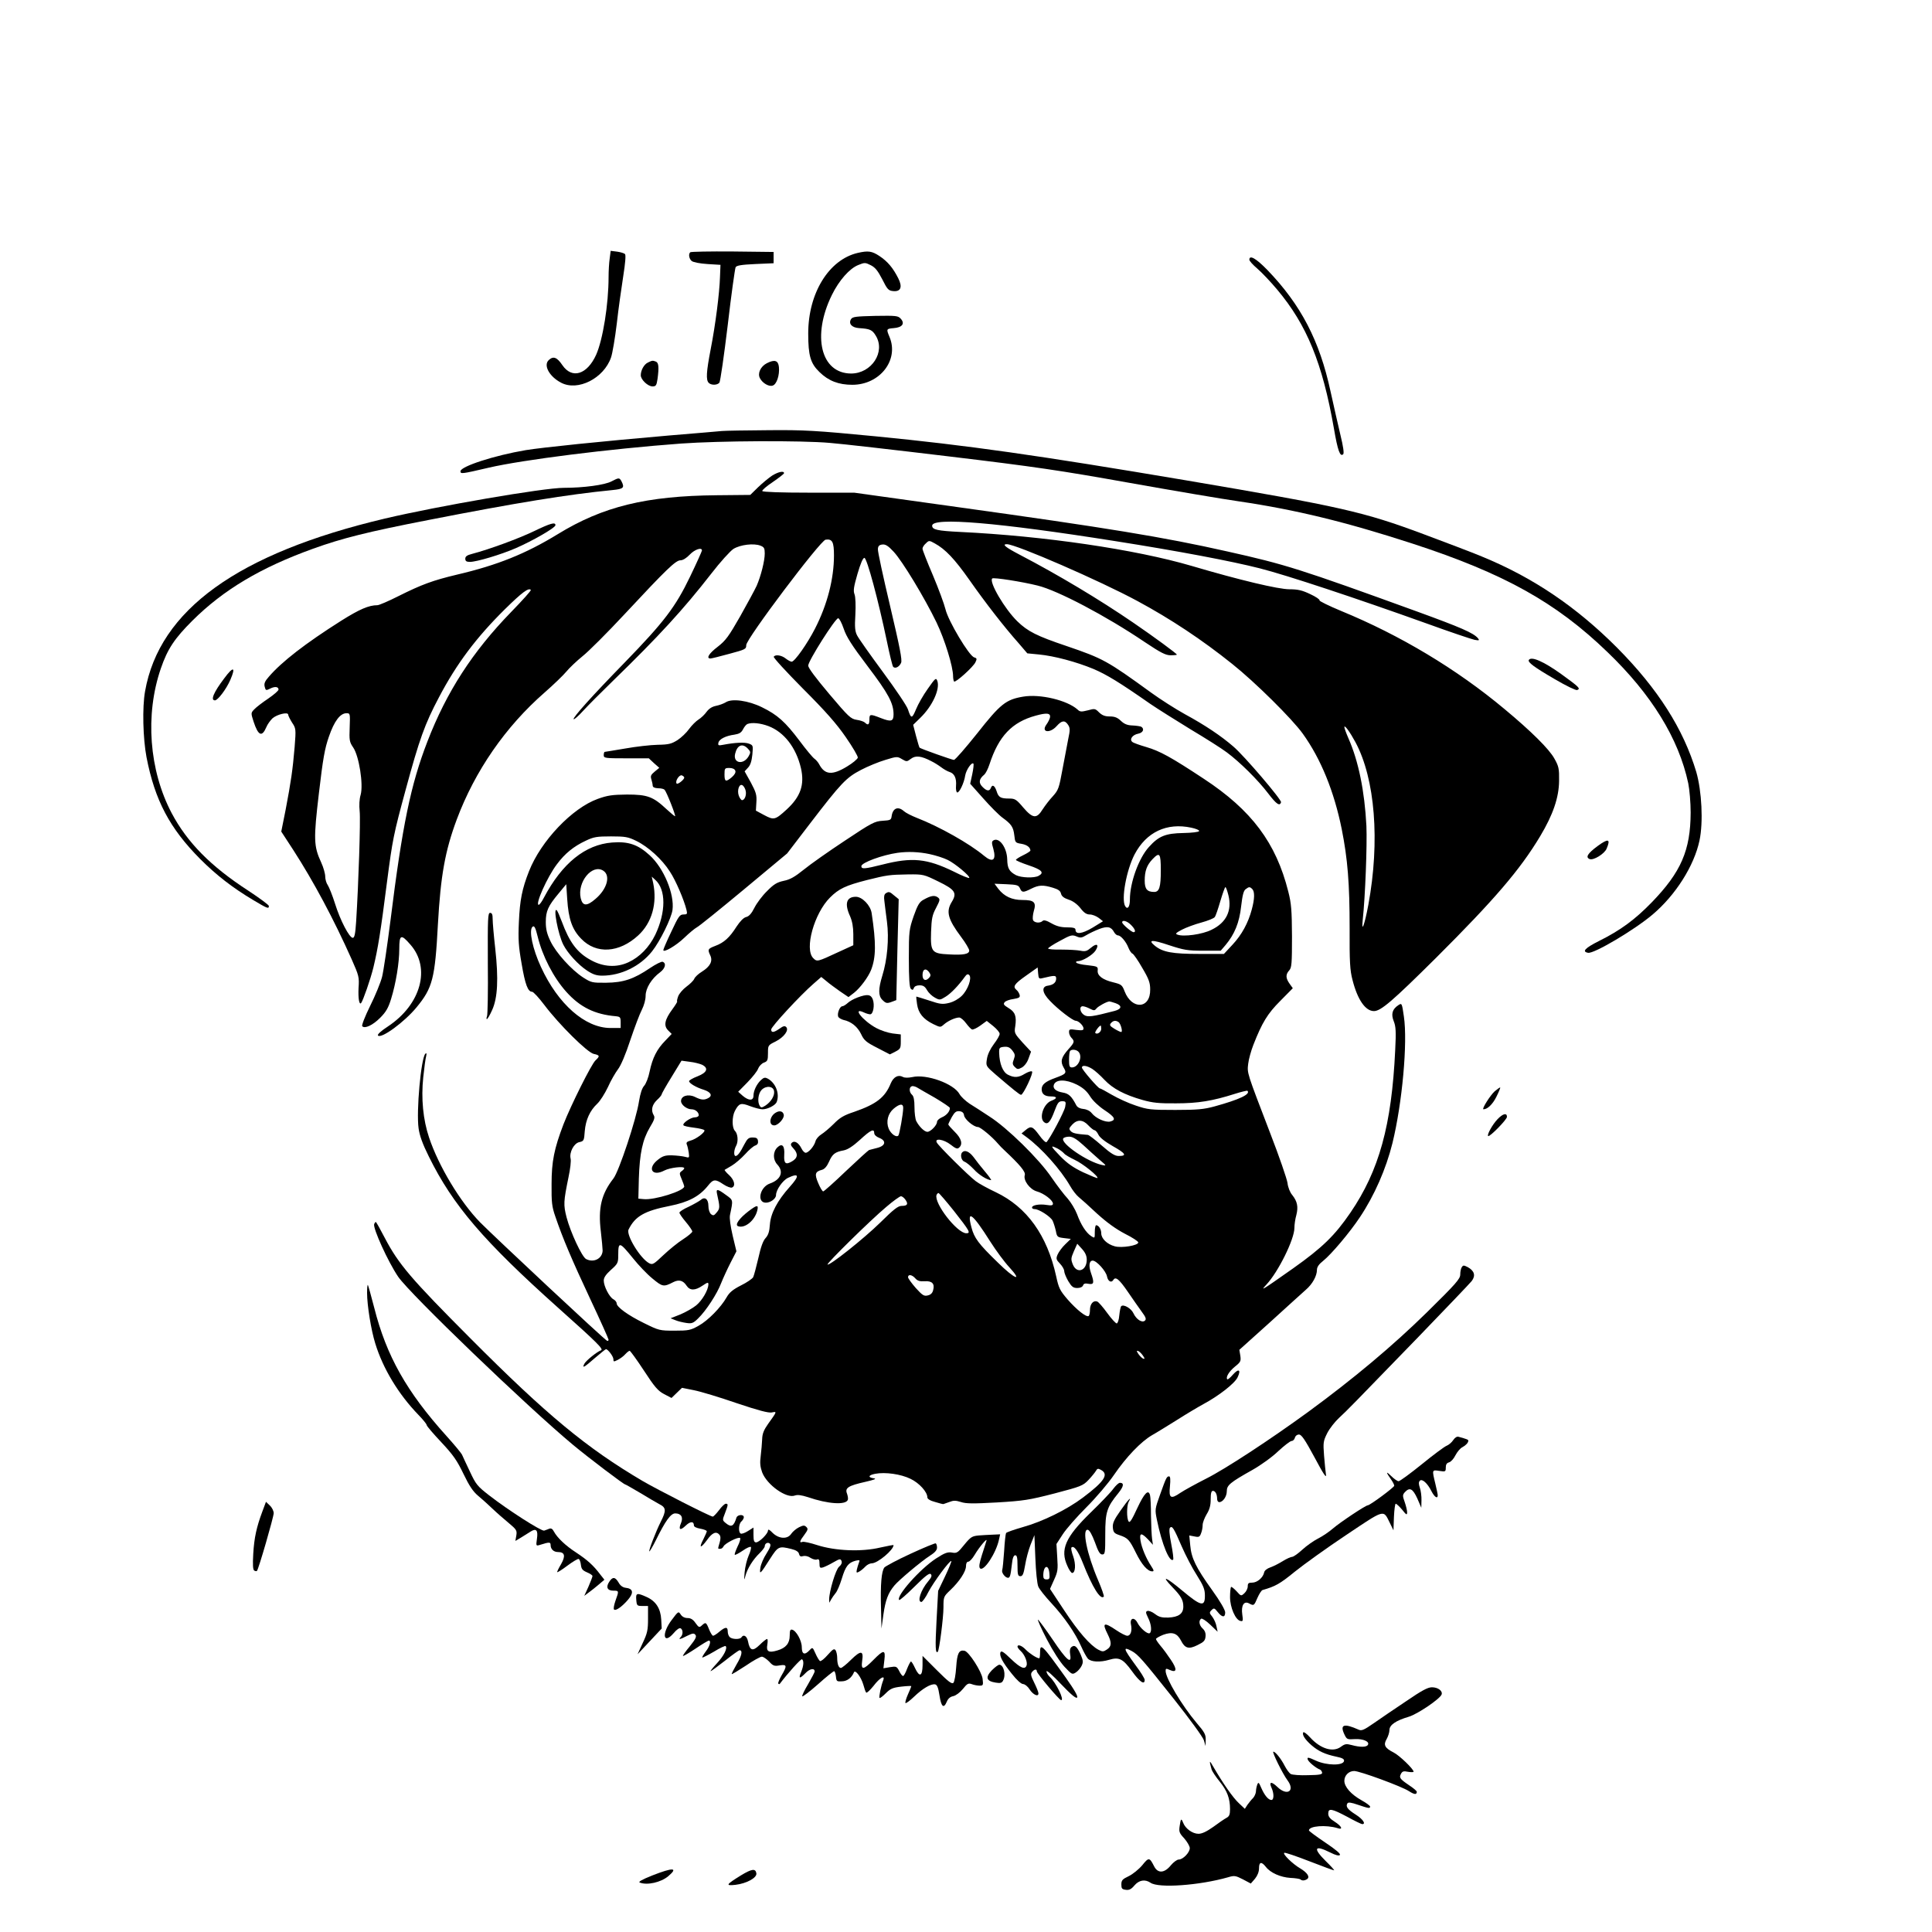 <?xml version="1.0" standalone="no"?>
<!DOCTYPE svg PUBLIC "-//W3C//DTD SVG 20010904//EN"
 "http://www.w3.org/TR/2001/REC-SVG-20010904/DTD/svg10.dtd">
<svg version="1.0" xmlns="http://www.w3.org/2000/svg"
 width="1200pt" height="1200pt" viewBox="0 0 1200 1200"
 preserveAspectRatio="xMidYMid meet">
<g transform="translate(0,1200) scale(0.1,-0.1)"
fill="#000000" stroke="none">
<path d="M3787 10395 c-4 -26 -7 -78 -7 -115 0 -169 -35 -388 -77 -483 -56
-124 -150 -153 -210 -65 -33 49 -56 58 -84 32 -36 -32 3 -103 76 -141 104 -55
265 27 310 156 9 25 25 120 36 211 10 91 29 223 40 294 13 82 17 132 11 138
-5 5 -27 12 -49 15 l-40 5 -6 -47z"/>
<path d="M4287 10433 c-12 -12 -7 -40 9 -54 10 -8 51 -16 98 -19 l81 -5 -3
-75 c-3 -100 -28 -297 -58 -450 -27 -140 -30 -190 -12 -208 16 -16 53 -15 66
1 6 6 29 167 52 357 22 190 45 352 49 360 6 11 35 16 122 20 l114 5 0 35 0 35
-256 3 c-140 1 -258 -1 -262 -5z"/>
<path d="M5327 10429 c-179 -42 -307 -250 -307 -500 0 -138 14 -186 70 -240
56 -55 119 -79 204 -79 171 0 291 154 231 297 -21 50 -20 51 26 55 53 4 71 28
44 58 -17 19 -28 20 -158 18 -120 -3 -141 -5 -151 -20 -17 -28 4 -53 50 -56
67 -4 82 -11 103 -46 63 -101 -25 -236 -153 -236 -188 1 -244 234 -119 488 44
90 110 165 164 186 39 16 43 16 77 -1 28 -14 44 -34 72 -88 31 -62 38 -70 67
-73 48 -5 60 25 32 80 -33 65 -66 104 -117 138 -47 31 -70 34 -135 19z"/>
<path d="M7760 10387 c0 -8 22 -32 49 -55 27 -23 83 -82 124 -131 184 -219
281 -456 352 -861 24 -141 39 -180 58 -161 6 6 0 49 -17 118 -14 59 -42 182
-62 273 -68 315 -184 537 -392 753 -70 72 -112 96 -112 64z"/>
<path d="M4024 9748 c-24 -11 -44 -48 -44 -79 0 -27 44 -69 73 -69 21 0 25 6
31 46 10 74 7 101 -10 108 -20 8 -24 7 -50 -6z"/>
<path d="M4763 9744 c-39 -20 -59 -63 -43 -93 16 -31 56 -54 79 -46 25 7 44
65 39 115 -4 41 -26 49 -75 24z"/>
<path d="M4485 9323 c-22 -2 -170 -15 -330 -28 -417 -36 -786 -74 -890 -91
-195 -33 -404 -101 -405 -131 0 -18 8 -17 175 22 211 49 749 117 1195 150 236
17 747 20 925 4 66 -5 399 -43 740 -84 534 -64 689 -87 1120 -164 275 -49 581
-101 680 -115 353 -52 665 -128 1080 -263 567 -185 890 -365 1209 -673 274
-263 443 -538 502 -815 8 -39 15 -120 15 -182 -1 -234 -59 -369 -242 -558
-103 -106 -193 -173 -328 -240 -87 -44 -107 -66 -67 -73 36 -7 288 142 401
238 143 121 258 303 291 460 24 113 14 307 -20 425 -80 267 -238 516 -491 771
-254 255 -523 437 -840 567 -60 25 -225 88 -365 140 -370 138 -509 170 -1470
333 -930 157 -1360 218 -1932 274 -373 36 -443 40 -665 38 -136 -1 -266 -3
-288 -5z"/>
<path d="M4796 9046 c-21 -14 -60 -46 -87 -72 l-49 -48 -207 -2 c-439 -4 -709
-70 -989 -242 -198 -121 -373 -192 -625 -251 -151 -36 -219 -61 -365 -134 -61
-31 -120 -56 -130 -56 -53 0 -111 -25 -224 -96 -223 -141 -370 -255 -450 -348
-25 -28 -31 -43 -26 -62 6 -24 8 -25 34 -12 29 15 52 12 52 -6 0 -7 -29 -32
-64 -56 -36 -24 -75 -54 -87 -67 -21 -22 -21 -23 -4 -76 29 -88 52 -98 79 -35
7 18 25 42 38 55 28 25 98 42 98 23 0 -6 11 -28 24 -49 24 -36 25 -39 16 -152
-12 -142 -23 -217 -56 -390 l-27 -135 75 -115 c127 -197 250 -427 363 -680 44
-100 47 -109 42 -177 -3 -63 4 -107 16 -93 12 15 58 147 76 220 29 121 45 220
85 534 34 260 40 293 116 572 85 313 118 406 207 574 110 209 231 370 410 547
106 104 146 134 160 119 4 -3 -52 -65 -123 -138 -239 -246 -400 -495 -519
-803 -104 -269 -156 -520 -230 -1115 -20 -156 -43 -313 -52 -348 -9 -35 -42
-116 -74 -180 -32 -65 -54 -121 -49 -126 16 -17 65 6 111 52 37 37 51 62 68
117 30 97 51 225 51 311 0 90 11 94 69 27 128 -145 66 -372 -139 -508 -46 -30
-68 -51 -62 -57 21 -21 165 85 239 175 100 121 115 179 133 517 17 301 44 454
117 650 113 302 303 577 546 789 56 49 117 108 135 130 18 22 63 65 100 95 37
29 155 147 262 262 260 279 317 334 347 334 15 0 37 14 57 35 30 32 76 48 76
26 0 -4 -33 -78 -74 -163 -90 -187 -160 -280 -406 -533 -203 -208 -325 -344
-317 -352 4 -3 30 20 59 52 29 32 114 117 188 189 278 270 436 442 607 662 57
74 119 142 139 155 43 26 125 36 167 20 23 -9 27 -16 27 -49 0 -46 -24 -140
-50 -200 -11 -24 -57 -109 -102 -189 -72 -126 -90 -151 -140 -190 -54 -41 -74
-73 -45 -73 6 0 59 13 117 29 100 27 105 29 105 54 -1 38 461 651 493 655 42
6 52 -14 52 -98 0 -144 -41 -305 -118 -455 -47 -92 -126 -205 -145 -205 -6 0
-23 9 -37 20 -26 21 -65 26 -74 11 -4 -5 78 -94 181 -198 140 -140 208 -217
266 -301 43 -62 77 -120 75 -128 -2 -9 -32 -34 -67 -55 -92 -56 -138 -52 -173
14 -6 12 -20 28 -30 35 -10 7 -52 57 -92 111 -89 118 -137 161 -233 208 -85
42 -187 56 -225 31 -13 -8 -40 -18 -60 -22 -25 -5 -44 -17 -59 -37 -12 -17
-35 -39 -50 -48 -16 -10 -42 -36 -59 -59 -16 -23 -49 -54 -72 -69 -37 -23 -54
-28 -123 -29 -44 -1 -134 -11 -201 -23 -67 -11 -124 -21 -128 -21 -3 0 -6 -9
-6 -20 0 -19 7 -20 140 -20 l140 0 32 -30 33 -29 -29 -24 c-23 -19 -27 -27
-20 -48 4 -13 8 -31 8 -39 1 -10 12 -15 34 -16 18 0 36 -4 40 -10 13 -13 72
-164 65 -164 -3 0 -27 20 -53 44 -83 78 -119 91 -245 91 -92 -1 -121 -5 -182
-27 -159 -57 -353 -261 -427 -449 -43 -109 -57 -179 -63 -315 -5 -109 -2 -153
17 -260 22 -130 39 -174 65 -174 8 0 42 -37 76 -82 92 -122 268 -296 307 -304
38 -8 39 -14 11 -40 -25 -22 -154 -281 -199 -397 -58 -152 -74 -231 -74 -372
-1 -112 2 -140 23 -200 46 -136 104 -272 217 -513 63 -134 114 -248 114 -253
0 -6 -4 -9 -9 -7 -14 4 -702 648 -789 736 -124 127 -258 350 -317 527 -37 110
-50 242 -36 374 6 58 14 117 18 131 4 17 2 22 -5 15 -27 -27 -57 -358 -42
-463 6 -45 25 -98 64 -176 149 -302 339 -524 804 -940 242 -216 283 -257 265
-263 -25 -9 -92 -63 -103 -83 -17 -32 -2 -24 65 35 35 30 66 55 69 55 12 0 46
-45 46 -62 0 -17 2 -17 28 -4 15 8 36 23 46 35 11 12 23 21 27 21 4 0 44 -55
88 -122 67 -103 88 -127 126 -147 l46 -24 33 32 32 31 75 -15 c41 -8 160 -44
264 -80 137 -46 198 -62 219 -58 33 7 33 7 -23 -71 -26 -37 -36 -60 -37 -95
-1 -25 -5 -72 -9 -104 -6 -44 -3 -68 9 -102 30 -78 151 -164 203 -144 17 6 40
3 81 -10 125 -43 235 -50 248 -17 3 7 0 25 -5 39 -14 35 7 49 114 73 56 13 72
19 53 22 -39 5 -35 20 8 28 63 12 160 -2 219 -31 55 -26 105 -82 105 -115 0
-10 17 -21 48 -29 26 -8 49 -14 52 -13 3 1 19 7 37 13 25 10 39 10 71 0 32
-11 76 -11 223 -3 167 10 200 15 359 56 164 43 177 48 211 84 19 20 40 46 46
56 8 15 14 16 30 7 52 -27 25 -71 -111 -173 -100 -75 -250 -149 -376 -184 -52
-15 -98 -31 -101 -36 -3 -5 -9 -56 -12 -112 -4 -57 -9 -110 -12 -118 -6 -16
19 -48 36 -48 12 0 16 13 24 83 4 40 11 57 21 57 11 0 14 -15 14 -65 0 -56 3
-65 18 -65 14 0 20 14 29 67 6 38 21 95 34 128 l24 60 6 -145 c3 -80 11 -158
18 -174 6 -16 43 -62 81 -103 80 -86 149 -186 186 -270 14 -32 33 -66 41 -75
19 -21 77 -24 133 -7 61 18 85 6 141 -71 48 -67 79 -88 79 -54 0 8 -25 49 -56
90 -76 104 -81 119 -26 90 41 -22 67 -52 261 -296 104 -131 183 -240 189 -260
l10 -35 1 38 c1 33 -7 48 -56 105 -92 109 -193 278 -193 324 0 15 3 16 25 6
45 -20 48 3 8 62 -20 30 -49 70 -65 88 -15 18 -28 37 -28 42 0 4 20 16 45 26
55 20 86 11 110 -35 25 -50 49 -56 103 -29 39 19 48 28 50 54 2 20 -4 36 -18
49 -22 20 -26 50 -9 61 6 3 31 -13 56 -37 l46 -44 -7 33 c-3 19 -15 45 -26 60
-19 23 -19 27 -5 41 15 15 18 14 39 -12 27 -34 46 -35 46 -2 0 15 -31 69 -80
137 -102 142 -130 200 -137 279 l-6 62 32 -6 c28 -6 33 -3 41 19 6 14 10 37
10 52 0 15 12 45 25 67 18 29 25 54 25 93 0 38 4 52 14 52 15 0 26 -21 26 -51
0 -10 6 -19 13 -19 23 0 47 35 47 68 0 37 20 54 159 132 53 30 124 81 161 117
37 34 74 63 83 63 8 0 17 9 20 20 3 12 14 20 25 20 16 0 37 -31 97 -142 54
-102 75 -133 71 -108 -3 19 -8 73 -12 120 -6 80 -5 89 20 139 15 29 48 71 73
94 53 49 80 77 490 500 171 177 322 335 334 350 26 34 17 64 -25 87 -24 12
-28 12 -36 0 -6 -8 -10 -29 -10 -46 0 -27 -26 -57 -207 -235 -212 -208 -454
-411 -738 -619 -236 -172 -515 -355 -635 -415 -63 -32 -134 -71 -158 -87 -61
-42 -73 -34 -65 42 4 40 2 60 -5 60 -15 0 -18 -6 -56 -112 -33 -92 -33 -94
-20 -158 31 -152 79 -268 101 -247 3 4 -2 47 -12 97 -12 60 -14 95 -8 101 14
14 24 -2 73 -116 24 -55 66 -136 94 -179 41 -65 50 -88 50 -125 1 -74 -24 -68
-140 29 -104 87 -136 99 -62 22 54 -56 68 -80 68 -121 0 -44 -29 -65 -93 -68
-41 -1 -58 3 -84 23 -17 13 -38 21 -46 18 -12 -4 -11 -11 4 -42 20 -38 25 -87
10 -96 -13 -8 -59 31 -76 65 -20 38 -49 29 -40 -12 8 -38 -2 -69 -23 -69 -10
0 -41 16 -69 35 -77 52 -89 46 -53 -25 26 -52 25 -76 -4 -95 -22 -15 -28 -15
-53 -2 -51 27 -124 110 -213 245 l-88 133 25 56 c23 50 25 64 20 139 l-5 84
39 60 c21 33 87 108 147 168 61 61 135 148 172 202 76 111 167 206 236 246 27
15 96 58 154 94 58 37 132 81 165 99 95 51 194 128 212 166 23 48 7 57 -29 17
-16 -19 -32 -32 -35 -29 -11 12 11 49 48 79 35 28 38 34 33 68 l-6 36 189 170
c103 94 204 185 224 203 41 35 69 86 69 124 0 17 12 35 39 56 50 40 165 176
228 271 90 135 162 299 202 460 61 249 95 625 71 786 -12 84 -13 85 -34 71
-38 -25 -47 -55 -29 -100 13 -32 15 -64 9 -180 -22 -467 -100 -748 -278 -1009
-97 -142 -174 -217 -356 -346 -196 -138 -207 -145 -166 -101 74 79 174 282
174 352 0 20 5 56 12 80 13 51 6 85 -25 124 -14 16 -27 48 -30 76 -4 26 -51
163 -106 305 -148 386 -145 375 -138 435 3 28 18 81 32 117 54 138 88 194 167
273 l78 79 -20 28 c-25 35 -25 58 -2 83 15 17 17 42 17 211 -1 162 -4 204 -23
278 -76 303 -228 506 -525 701 -203 134 -272 172 -357 197 -41 12 -81 26 -87
32 -19 16 1 44 37 51 30 6 40 29 19 43 -6 3 -31 7 -55 8 -32 1 -51 9 -72 29
-21 20 -38 27 -69 27 -30 0 -47 7 -66 25 -24 24 -27 25 -70 13 -40 -10 -49
-10 -64 5 -65 58 -233 98 -338 80 -107 -18 -141 -45 -286 -229 -72 -90 -136
-164 -144 -164 -10 0 -203 68 -213 76 -2 1 -12 34 -22 72 l-18 70 45 44 c75
73 123 178 105 229 -8 21 -12 18 -59 -49 -28 -39 -61 -97 -73 -127 -25 -60
-31 -61 -50 -2 -6 21 -77 126 -156 233 -79 107 -151 209 -160 227 -13 25 -16
50 -11 129 3 58 1 110 -5 126 -9 23 -5 47 18 127 19 65 34 100 43 100 16 0 87
-265 140 -519 17 -82 34 -153 39 -158 13 -13 38 0 49 25 8 17 -8 97 -68 352
-43 182 -78 341 -76 355 1 19 9 26 28 28 19 2 36 -8 70 -45 54 -58 191 -284
266 -439 51 -106 103 -274 103 -334 0 -14 3 -29 6 -33 9 -9 120 91 133 120 10
21 9 25 -8 30 -31 8 -161 226 -178 298 -8 33 -43 128 -78 211 -36 84 -65 158
-65 166 0 8 9 23 21 33 19 19 21 19 55 0 66 -36 123 -96 216 -228 98 -140 216
-292 306 -393 l53 -62 72 -7 c95 -9 233 -46 339 -90 82 -35 161 -83 353 -217
44 -30 157 -101 250 -158 94 -56 195 -120 225 -143 81 -60 194 -172 257 -255
52 -68 72 -81 80 -55 5 15 -229 289 -296 346 -76 66 -176 133 -301 201 -58 32
-152 92 -210 134 -274 199 -299 212 -524 289 -187 63 -242 91 -307 154 -78 76
-177 244 -156 266 8 8 186 -20 282 -44 124 -30 426 -189 664 -350 102 -68 131
-83 163 -83 21 0 38 2 38 4 0 6 -140 109 -270 198 -212 145 -464 296 -707 423
-88 46 -111 65 -79 65 56 0 580 -228 811 -353 206 -111 402 -241 589 -391 142
-113 372 -341 438 -433 113 -157 195 -360 242 -593 37 -186 49 -337 49 -615
-1 -210 2 -262 18 -322 31 -122 80 -193 133 -193 43 0 115 62 386 331 361 360
522 547 647 756 79 132 116 239 117 343 1 76 -2 90 -29 138 -32 59 -144 170
-310 308 -298 249 -649 459 -1014 609 -77 32 -138 62 -135 66 3 5 -23 23 -58
39 -50 24 -77 30 -129 30 -69 0 -309 57 -607 145 -351 103 -918 186 -1437 211
-143 7 -175 14 -175 39 0 54 406 20 1138 -96 393 -62 720 -124 897 -169 169
-43 594 -184 1035 -342 146 -53 280 -98 299 -102 29 -5 32 -4 21 10 -28 33
-107 67 -376 165 -733 266 -818 293 -1181 374 -394 89 -751 147 -1672 275
l-645 90 -282 0 c-171 0 -285 4 -289 10 -3 5 26 30 65 56 38 26 70 51 70 55 0
16 -35 9 -74 -15z m444 -950 c17 -51 49 -102 149 -234 129 -170 161 -230 161
-299 0 -44 -15 -48 -79 -23 -67 26 -71 26 -71 -10 0 -32 -9 -37 -28 -18 -6 6
-29 14 -51 17 -37 6 -50 18 -170 160 -85 101 -131 162 -131 177 0 29 168 294
186 294 7 0 22 -29 34 -64z m-3068 -613 c-3 -81 -2 -91 22 -126 36 -53 64
-229 46 -294 -8 -26 -10 -65 -6 -102 6 -55 -7 -449 -22 -686 -5 -76 -10 -100
-21 -100 -21 0 -78 109 -110 212 -16 51 -37 103 -45 115 -9 12 -16 37 -16 54
0 17 -11 57 -25 87 -47 102 -48 144 -14 432 25 213 36 276 62 350 33 96 70
145 109 145 23 0 23 -2 20 -87z m4350 62 c-2 -11 -12 -31 -23 -46 -34 -48 22
-56 64 -9 32 36 51 38 71 8 13 -20 13 -32 1 -88 -7 -36 -23 -121 -36 -190 -21
-115 -25 -127 -59 -165 -21 -22 -49 -59 -64 -82 -37 -60 -61 -58 -121 12 -41
49 -51 55 -85 55 -55 0 -68 7 -80 46 -12 36 -27 44 -36 19 -9 -22 -27 -18 -53
9 -24 25 -20 48 13 75 8 7 23 36 32 64 57 175 140 262 287 302 68 19 93 16 89
-10z m-1749 -55 c97 -37 172 -133 202 -262 23 -102 -2 -176 -89 -256 -71 -65
-79 -67 -139 -35 l-52 28 3 52 c3 45 -2 62 -34 122 l-39 70 21 23 c15 15 23
42 27 81 5 56 5 58 -21 68 -26 10 -87 7 -160 -7 -30 -6 -33 -4 -30 12 4 23 46
44 100 51 30 5 42 12 53 33 8 16 20 30 27 33 28 11 80 6 131 -13z m3646 -100
c122 -227 153 -615 80 -1010 -23 -124 -44 -180 -35 -95 16 147 28 467 23 585
-11 215 -49 403 -112 545 -14 32 -25 63 -25 69 1 16 35 -31 69 -94z m-3773
-41 c17 -18 17 -23 4 -46 -32 -56 -98 -44 -84 15 13 55 46 68 80 31z m1139
-77 c17 -8 44 -25 60 -37 17 -13 40 -26 53 -30 30 -9 44 -39 40 -86 -2 -21 2
-40 7 -41 13 -4 43 58 50 105 6 35 40 85 51 74 3 -3 0 -32 -7 -65 l-13 -60 82
-92 c44 -50 98 -104 119 -119 55 -40 67 -58 73 -109 5 -45 6 -47 44 -53 34 -6
55 -21 56 -42 0 -4 -20 -17 -45 -29 -25 -12 -45 -25 -45 -29 0 -4 36 -19 80
-34 81 -27 98 -45 61 -65 -28 -15 -107 -12 -140 4 -43 23 -54 43 -55 99 -2 73
-50 139 -86 117 -11 -7 -11 -16 0 -53 19 -70 -4 -87 -57 -43 -92 77 -279 182
-418 236 -33 13 -69 31 -81 42 -36 32 -69 19 -76 -32 -3 -23 -8 -25 -56 -28
-49 -3 -67 -12 -235 -124 -100 -66 -215 -147 -254 -179 -56 -45 -85 -62 -125
-70 -42 -9 -62 -21 -104 -64 -29 -28 -64 -75 -78 -103 -18 -36 -34 -54 -52
-58 -16 -4 -37 -26 -59 -59 -43 -68 -78 -100 -132 -120 -47 -18 -49 -22 -31
-60 16 -35 -1 -68 -52 -100 -23 -14 -44 -34 -48 -45 -4 -10 -26 -32 -48 -48
-23 -17 -46 -44 -52 -61 -6 -17 -9 -31 -6 -31 3 0 -10 -22 -30 -49 -48 -65
-55 -102 -26 -131 l22 -22 -40 -42 c-52 -53 -79 -106 -97 -191 -7 -37 -23 -77
-34 -89 -13 -14 -24 -47 -32 -96 -16 -110 -125 -437 -159 -480 -75 -96 -96
-184 -78 -330 6 -52 11 -105 11 -118 -2 -50 -56 -77 -103 -52 -26 14 -97 167
-121 259 -20 79 -19 97 12 249 11 51 17 103 13 116 -9 39 21 95 54 102 28 6
30 9 34 68 6 71 32 128 78 171 18 17 47 63 66 103 18 41 47 90 62 110 18 23
48 93 77 182 27 80 59 165 72 189 13 26 23 61 23 86 0 47 37 107 90 146 32 24
40 56 16 65 -8 3 -43 -15 -79 -39 -100 -68 -165 -90 -272 -91 -86 -1 -93 1
-142 32 -73 47 -170 154 -204 226 -22 45 -29 76 -29 119 0 68 14 99 80 178
l47 57 6 -92 c8 -125 31 -190 87 -247 93 -97 236 -88 354 21 85 78 119 199 93
325 l-9 40 22 -20 c67 -60 67 -200 0 -341 -38 -78 -97 -139 -167 -171 -73 -34
-156 -29 -232 13 -86 46 -134 111 -182 241 -12 32 -25 62 -30 68 -26 28 7
-149 40 -213 27 -53 93 -125 148 -161 35 -23 58 -31 93 -31 117 0 236 58 310
151 50 63 120 206 127 257 13 99 -54 260 -142 340 -72 66 -132 87 -233 79
-167 -13 -310 -128 -424 -343 -12 -24 -27 -44 -32 -44 -24 0 53 173 113 252
50 67 104 111 179 146 50 24 69 27 157 27 89 0 106 -3 157 -28 74 -36 161
-115 209 -191 36 -54 88 -176 103 -238 6 -25 4 -28 -19 -28 -23 0 -31 -12 -75
-106 -28 -58 -50 -110 -50 -115 0 -19 79 27 130 76 30 29 65 58 78 65 13 6
144 112 292 235 l269 224 140 183 c197 257 227 288 319 336 42 22 110 50 151
62 71 22 75 22 103 5 29 -17 31 -17 56 2 29 22 64 18 127 -15z m-1218 -59 c4
-10 -3 -24 -21 -40 -38 -32 -46 -29 -46 17 0 38 2 40 30 40 19 0 33 -6 37 -17z
m-317 -43 c0 -12 -40 -44 -47 -37 -12 13 16 57 32 51 8 -3 15 -9 15 -14z m382
-84 c5 -26 -7 -56 -23 -56 -5 0 -14 12 -20 27 -13 36 4 81 25 64 8 -7 16 -22
18 -35z m2768 -227 c28 -6 50 -15 48 -21 -2 -6 -45 -11 -98 -12 -111 -2 -153
-19 -214 -87 -63 -69 -118 -221 -118 -326 0 -45 -14 -65 -29 -42 -26 42 7 224
58 322 73 139 200 199 353 166z m-1626 -164 c38 -8 88 -24 112 -36 46 -22 143
-103 134 -112 -3 -3 -46 14 -95 39 -168 82 -260 91 -444 44 -111 -28 -131 -29
-131 -10 0 22 132 70 225 83 64 9 133 6 199 -8z m1436 -101 c0 -103 -9 -134
-41 -134 -44 0 -59 18 -59 70 0 60 13 96 48 133 45 47 52 38 52 -69z m-3463
-2 c47 -30 24 -114 -48 -175 -54 -47 -80 -46 -92 4 -23 100 71 215 140 171z
m2081 -67 c105 -51 118 -71 83 -128 -36 -59 -24 -106 59 -217 28 -37 50 -75
50 -84 0 -22 -36 -29 -124 -24 -109 5 -117 15 -113 139 3 83 7 105 31 150 26
50 26 54 10 66 -20 14 -43 10 -89 -16 -24 -13 -36 -33 -60 -101 -28 -82 -30
-92 -30 -262 0 -126 4 -181 12 -189 10 -10 14 -9 19 4 4 11 17 17 36 17 22 0
33 -7 46 -30 9 -16 31 -37 48 -46 30 -17 33 -16 67 5 33 20 81 70 119 123 12
17 19 20 28 12 18 -18 -8 -92 -46 -129 -19 -19 -50 -37 -78 -44 -41 -10 -55
-9 -123 14 -43 14 -79 25 -81 25 -2 0 0 -21 4 -47 8 -56 38 -93 101 -124 44
-21 44 -21 66 -2 26 23 71 43 95 43 9 0 28 -16 42 -35 14 -19 30 -36 37 -39 6
-3 30 8 52 24 l40 29 40 -32 c22 -18 40 -39 40 -48 1 -9 -16 -38 -36 -64 -23
-31 -39 -65 -43 -92 -7 -44 -7 -44 54 -97 110 -94 149 -126 158 -126 14 0 79
138 68 145 -6 4 -25 -3 -44 -14 -40 -25 -67 -26 -106 -6 -31 16 -52 67 -54
135 -1 32 2 35 30 38 24 2 36 -3 52 -23 17 -22 18 -30 9 -55 -10 -25 -8 -33 6
-47 16 -16 20 -16 45 -3 16 10 33 32 41 57 l15 41 -53 57 c-50 56 -52 59 -45
101 9 62 -1 89 -42 113 -29 18 -34 24 -24 36 6 8 31 17 55 20 35 6 42 10 38
26 -3 10 -11 24 -19 30 -25 21 -15 37 59 89 l72 51 3 -36 c3 -34 5 -36 29 -30
75 18 83 18 83 -3 0 -24 -17 -39 -50 -44 -43 -5 -38 -44 12 -95 50 -53 142
-123 159 -123 18 0 49 -31 49 -48 0 -12 -9 -13 -45 -9 -41 6 -45 5 -45 -14 0
-11 7 -27 15 -35 21 -22 19 -29 -19 -71 -45 -51 -51 -76 -30 -113 21 -35 17
-40 -51 -65 -61 -22 -85 -41 -85 -70 0 -30 19 -45 57 -45 41 0 42 -12 3 -27
-48 -18 -78 -106 -45 -133 22 -18 39 0 65 70 19 51 26 60 47 60 23 0 25 -3 19
-35 -6 -31 -93 -195 -116 -219 -5 -4 -25 15 -45 43 -41 56 -52 60 -86 31 l-24
-20 30 -22 c95 -70 212 -201 271 -303 15 -27 40 -59 54 -70 14 -11 65 -57 114
-103 62 -56 116 -95 173 -125 46 -23 83 -47 83 -54 0 -19 -103 -36 -146 -24
-48 13 -84 48 -84 81 0 25 -16 50 -32 50 -4 0 -8 -19 -8 -41 0 -41 0 -41 -22
-27 -32 21 -64 70 -88 136 -12 31 -38 74 -58 97 -21 22 -66 81 -101 132 -77
114 -275 308 -385 378 -42 28 -98 64 -124 80 -25 17 -53 43 -62 59 -35 65
-206 127 -294 106 -25 -5 -47 -5 -58 1 -29 16 -58 0 -75 -39 -36 -89 -90 -130
-228 -178 -64 -21 -89 -36 -127 -75 -26 -26 -61 -55 -77 -65 -16 -10 -33 -29
-36 -43 -8 -30 -43 -71 -61 -71 -7 0 -19 12 -26 27 -18 36 -44 51 -60 35 -9
-9 -7 -17 10 -35 30 -32 28 -59 -8 -80 -40 -24 -52 -14 -49 39 4 58 -13 76
-43 47 -28 -28 -28 -76 0 -106 42 -45 22 -94 -46 -118 -63 -22 -83 -119 -25
-119 29 0 63 25 63 47 0 32 41 91 74 107 70 33 74 14 11 -56 -77 -86 -118
-164 -123 -233 -3 -45 -10 -66 -27 -85 -16 -17 -30 -57 -45 -125 -13 -55 -27
-108 -32 -118 -5 -9 -39 -33 -76 -51 -51 -26 -72 -44 -89 -74 -35 -62 -116
-145 -175 -177 -48 -27 -61 -30 -148 -30 -93 0 -97 1 -190 47 -100 49 -170
100 -170 123 0 8 -9 19 -20 25 -25 13 -60 81 -60 116 0 19 13 38 45 67 43 38
45 44 45 93 0 85 8 82 93 -23 32 -40 85 -96 118 -123 64 -53 70 -55 132 -23
34 17 60 10 81 -22 21 -32 53 -32 100 0 31 21 36 22 36 7 -1 -34 -38 -99 -76
-130 -21 -17 -65 -42 -98 -56 l-61 -24 30 -12 c17 -7 47 -14 68 -17 33 -5 43
-2 73 28 49 47 118 153 143 219 12 30 38 87 58 126 l37 72 -23 96 c-14 61 -21
109 -17 129 20 96 21 92 -25 125 -53 39 -63 40 -55 5 18 -80 18 -89 -2 -113
-17 -21 -22 -22 -36 -11 -9 8 -16 29 -16 51 0 43 -23 60 -49 36 -9 -7 -42 -26
-73 -41 -32 -14 -58 -31 -58 -37 0 -6 18 -32 40 -58 22 -26 40 -53 40 -59 0
-6 -26 -28 -57 -48 -32 -20 -87 -65 -123 -99 -60 -57 -67 -61 -88 -50 -55 29
-144 175 -128 209 41 83 99 116 256 147 116 23 184 59 237 125 33 42 46 43 96
9 21 -14 45 -23 53 -20 24 9 16 46 -17 77 -18 16 -30 31 -28 33 2 1 22 13 44
26 22 13 59 45 83 71 23 26 52 51 63 54 14 5 19 14 17 28 -2 17 -10 22 -33 22
-25 0 -33 -7 -52 -43 -25 -50 -42 -72 -54 -72 -13 0 -11 38 3 63 15 27 11 76
-8 94 -18 19 -18 86 0 122 26 49 37 53 94 31 29 -11 64 -20 78 -20 32 0 80 25
88 45 20 52 -6 119 -56 146 -15 8 -24 7 -40 -8 -27 -24 -48 -67 -48 -98 0 -33
-29 -33 -67 -1 l-28 25 57 58 c31 32 62 70 67 86 6 15 22 32 36 37 22 8 25 15
25 59 0 48 0 49 47 72 53 27 85 71 66 90 -9 9 -19 6 -41 -10 -36 -25 -52 -27
-52 -5 0 17 180 212 263 284 l48 42 32 -26 c17 -15 56 -43 84 -63 l53 -36 35
27 c37 29 88 97 106 143 30 79 31 165 3 351 -7 49 -59 102 -98 102 -59 0 -72
-43 -36 -121 13 -30 20 -66 20 -112 l0 -68 -94 -43 c-129 -60 -131 -61 -155
-37 -56 56 6 278 104 376 55 55 97 75 230 109 125 31 138 33 256 35 94 1 97 0
187 -44z m507 -42 c12 -28 20 -28 70 -3 46 23 73 25 135 6 33 -10 46 -19 50
-36 4 -17 18 -28 48 -38 26 -8 53 -28 73 -53 22 -29 38 -39 58 -39 16 0 40
-10 55 -21 l27 -21 -65 -40 c-66 -39 -106 -44 -106 -12 0 10 -14 14 -52 14
-38 0 -65 7 -97 25 -31 18 -48 22 -55 15 -16 -16 -53 -12 -60 6 -3 9 -1 33 5
55 17 55 2 69 -70 69 -66 0 -113 22 -150 69 l-24 32 74 -3 c66 -3 75 -6 84
-25z m1295 -44 c23 -95 -13 -170 -105 -214 -57 -29 -175 -45 -212 -30 -15 5
-9 11 29 31 25 13 79 33 120 44 40 11 78 26 83 34 6 7 21 52 35 100 14 47 28
86 31 86 4 0 12 -23 19 -51z m148 39 c16 -16 15 -61 -3 -127 -22 -83 -62 -157
-120 -219 l-53 -57 -153 0 c-167 0 -226 11 -275 50 -48 39 -19 40 88 4 92 -30
114 -34 211 -34 l109 0 30 35 c56 67 86 139 97 241 8 68 15 97 28 106 21 16
26 16 41 1z m-753 -223 c25 -25 32 -45 16 -45 -13 0 -71 50 -71 61 0 17 31 9
55 -16z m-3686 -70 c30 -124 99 -257 178 -345 86 -96 178 -141 308 -152 27 -3
30 -6 30 -38 l0 -35 -65 0 c-156 1 -324 148 -430 379 -52 112 -76 227 -53 249
11 11 19 -4 32 -58z m3581 25 c6 -11 17 -20 24 -20 17 0 50 -38 65 -77 7 -17
18 -34 25 -36 7 -3 35 -43 61 -89 41 -69 49 -92 49 -134 2 -121 -114 -128
-159 -11 -15 39 -20 43 -68 55 -68 16 -103 42 -99 75 2 23 -1 25 -63 32 -36 3
-67 11 -70 16 -4 5 1 9 10 9 28 0 91 38 109 65 25 38 9 50 -27 19 -26 -22 -36
-25 -66 -19 -20 4 -73 7 -118 7 -46 -1 -83 2 -83 7 0 4 33 26 73 47 67 37 76
39 103 28 25 -11 34 -9 62 8 18 11 54 28 80 38 51 19 74 14 92 -20z m-1146
-253 c8 -12 7 -21 -6 -33 -20 -20 -38 -11 -38 20 0 39 23 46 44 13z m1155
-188 c42 -15 39 -36 -6 -48 -138 -36 -167 -40 -190 -25 -26 17 -31 54 -8 54 9
0 29 -7 44 -15 26 -13 30 -13 42 2 12 14 63 42 80 43 3 0 20 -5 38 -11z m18
-117 c14 -9 28 -62 17 -62 -5 0 -24 9 -42 20 -28 17 -32 23 -22 35 14 16 29
19 47 7z m-107 -42 c0 -20 -25 -38 -37 -26 -5 5 24 46 34 46 1 0 3 -9 3 -20z
m-142 -142 c29 -29 1 -98 -40 -98 -15 0 -18 8 -18 48 0 27 3 52 7 55 10 11 38
8 51 -5z m-2338 -81 c43 -21 32 -49 -27 -72 -29 -11 -53 -25 -53 -30 0 -13 43
-39 92 -54 43 -14 55 -36 28 -51 -26 -14 -44 -13 -84 7 -42 20 -86 6 -86 -26
0 -23 36 -51 65 -51 24 0 45 -18 45 -37 0 -7 -11 -13 -24 -13 -26 0 -79 -37
-71 -49 2 -5 32 -11 64 -15 33 -4 63 -11 66 -16 7 -12 -53 -57 -88 -65 -21 -6
-26 -12 -21 -24 4 -9 9 -31 12 -50 4 -33 4 -34 -24 -26 -16 4 -52 8 -80 9 -41
1 -58 -4 -87 -27 -69 -53 -37 -108 40 -67 35 18 123 28 123 14 0 -4 -7 -12
-16 -18 -15 -11 -15 -15 0 -50 9 -21 16 -42 16 -45 0 -28 -185 -86 -252 -79
l-33 3 3 125 c5 156 23 241 68 317 28 46 33 62 25 75 -19 31 -12 65 19 95 17
15 30 32 30 36 0 5 28 54 62 109 l61 100 51 -7 c28 -3 62 -12 76 -18z m2424
-26 c17 -11 51 -41 76 -68 52 -55 124 -93 236 -125 64 -18 103 -22 209 -21
136 0 227 15 365 59 41 13 76 21 78 19 21 -21 -48 -54 -204 -97 -66 -18 -106
-22 -244 -22 -153 0 -171 2 -245 27 -44 14 -111 45 -149 67 -37 22 -71 40 -75
40 -10 0 -111 117 -111 129 0 17 30 13 64 -8z m-95 -98 c39 -20 62 -41 82 -73
17 -27 53 -61 89 -85 65 -43 74 -61 36 -71 -30 -7 -90 20 -115 52 -11 14 -31
24 -52 26 -21 2 -37 10 -44 23 -29 56 -47 73 -84 79 -43 7 -64 26 -55 49 13
34 75 34 143 0z m-881 -82 c50 -30 92 -58 92 -63 0 -21 -21 -46 -50 -58 -16
-7 -30 -19 -30 -28 0 -21 -40 -62 -60 -62 -18 0 -51 32 -69 67 -6 12 -11 51
-11 86 0 45 -5 68 -15 77 -18 15 -20 47 -2 53 6 3 21 -1 32 -7 11 -7 62 -36
113 -65z m-1000 41 c4 -28 -19 -66 -54 -89 -22 -14 -27 -14 -35 -2 -16 25 -10
78 12 100 28 28 73 23 77 -9z m802 -103 c0 -35 -23 -164 -30 -172 -13 -14 -46
10 -60 42 -18 44 -5 95 31 125 37 31 59 33 59 5z m378 -47 c4 -25 60 -72 86
-72 15 0 89 -61 125 -104 9 -11 27 -29 40 -41 96 -90 133 -134 126 -154 -10
-33 32 -89 75 -101 44 -12 100 -55 100 -76 0 -11 -9 -13 -40 -8 -44 7 -90 -1
-90 -16 0 -6 7 -10 17 -10 26 0 98 -46 111 -72 6 -13 15 -41 20 -63 7 -38 10
-40 51 -45 l42 -5 -35 -34 c-19 -18 -40 -47 -47 -63 -11 -26 -9 -32 15 -57 14
-15 26 -35 26 -46 0 -10 11 -38 25 -62 21 -35 31 -43 56 -43 18 0 32 6 36 16
4 12 14 14 34 10 34 -6 37 6 15 68 -15 44 -11 76 11 76 24 0 83 -65 89 -99 6
-30 27 -41 39 -21 14 23 36 5 89 -72 31 -46 71 -102 88 -126 24 -32 29 -45 20
-54 -17 -17 -54 6 -72 45 -14 31 -62 58 -76 44 -4 -4 -9 -29 -12 -57 -2 -28
-10 -50 -16 -50 -6 0 -33 29 -59 65 -26 36 -54 68 -62 71 -24 9 -45 -15 -45
-52 0 -18 -4 -35 -8 -38 -15 -9 -75 39 -131 103 -48 56 -55 70 -71 144 -56
255 -182 430 -375 522 -49 23 -106 54 -125 69 -45 34 -229 216 -241 239 -17
30 43 21 86 -13 29 -23 41 -28 51 -19 26 21 16 58 -26 99 -22 22 -40 42 -40
46 0 3 10 24 22 46 18 31 27 38 48 36 17 -2 26 -10 28 -26z m772 -62 c15 -16
33 -30 38 -30 6 0 17 -12 24 -27 8 -18 41 -44 90 -72 80 -45 90 -61 36 -61
-23 0 -48 15 -105 65 -41 36 -79 65 -86 66 -75 6 -93 10 -106 23 -13 14 -12
18 9 41 31 33 66 32 100 -5z m-1330 -48 c0 -10 12 -22 30 -29 47 -18 41 -50
-12 -63 -24 -6 -46 -12 -50 -13 -4 -1 -68 -59 -142 -129 -74 -71 -138 -128
-143 -128 -5 0 -19 23 -31 52 -24 56 -19 71 23 82 16 4 31 21 44 50 21 48 37
61 92 71 25 5 57 26 100 65 67 62 89 72 89 42z m1298 -74 c31 -29 77 -70 102
-92 44 -37 44 -38 15 -32 -92 20 -259 135 -241 165 4 6 20 11 37 11 21 0 45
-14 87 -52z m-159 -22 c15 -8 33 -22 40 -30 7 -9 37 -26 66 -40 49 -22 151
-104 141 -113 -2 -2 -41 14 -87 35 -63 30 -99 55 -144 101 -61 63 -64 71 -16
47z m-645 -386 c99 -126 107 -140 78 -140 -57 0 -202 187 -185 238 3 6 8 12
12 12 4 0 47 -50 95 -110z m-300 68 c19 -27 12 -38 -24 -38 -22 0 -49 -21
-133 -104 -101 -99 -316 -270 -327 -260 -6 7 264 273 364 357 43 37 85 67 92
67 7 0 20 -10 28 -22z m527 -260 c35 -55 88 -127 118 -159 87 -95 32 -73 -71
29 -121 117 -147 153 -164 218 -31 115 6 88 117 -88z m599 -112 c0 -69 -61
-90 -86 -31 -13 33 -13 39 6 83 l21 47 30 -33 c20 -22 29 -43 29 -66z m-1065
-116 c14 -16 29 -20 58 -18 46 3 64 -15 53 -55 -4 -18 -15 -29 -33 -33 -24 -6
-33 0 -75 46 -26 30 -48 60 -48 67 0 20 25 16 45 -7z m1414 -480 c12 -18 13
-22 2 -19 -8 3 -21 16 -30 29 -12 18 -13 22 -2 19 8 -3 21 -16 30 -29z m-581
-1353 c3 -32 0 -37 -17 -37 -16 0 -21 6 -21 24 0 63 33 74 38 13z"/>
<path d="M5501 6451 c-9 -6 -12 -21 -8 -47 2 -22 10 -79 16 -128 14 -106 2
-238 -29 -337 -25 -82 -25 -124 0 -149 23 -23 29 -24 63 -11 l24 9 7 314 8
313 -27 22 c-29 25 -34 27 -54 14z"/>
<path d="M5325 5804 c-21 -8 -49 -23 -60 -34 -12 -11 -27 -20 -33 -20 -16 0
-33 -45 -26 -64 3 -8 18 -17 33 -21 48 -10 87 -42 109 -87 18 -39 31 -51 100
-86 l79 -41 34 17 c31 16 34 21 34 62 l0 45 -51 6 c-29 4 -74 19 -102 34 -84
46 -151 131 -77 97 14 -7 32 -12 40 -12 19 0 29 58 16 93 -12 31 -34 34 -96
11z"/>
<path d="M4818 5089 c-39 -23 -45 -79 -9 -79 24 0 64 44 59 66 -4 22 -26 28
-50 13z"/>
<path d="M4648 4476 c-57 -44 -85 -84 -64 -92 42 -16 105 35 120 99 8 35 -2
34 -56 -7z"/>
<path d="M5977 4843 c-15 -14 -6 -52 13 -58 11 -4 37 -25 58 -47 31 -35 85
-68 108 -68 3 0 -13 24 -38 53 -24 28 -56 69 -71 90 -26 34 -54 47 -70 30z"/>
<path d="M3798 9010 c-41 -22 -172 -40 -296 -40 -126 0 -781 -113 -1112 -191
-912 -216 -1400 -567 -1489 -1073 -18 -99 -13 -293 9 -409 52 -268 144 -442
334 -633 99 -99 199 -177 328 -254 89 -53 98 -57 98 -37 0 6 -58 49 -128 95
-233 151 -379 299 -476 482 -140 266 -166 610 -67 898 42 122 85 186 196 297
193 192 425 330 750 447 180 65 340 105 715 178 547 107 867 159 1143 186 70
7 78 14 57 55 -13 23 -16 23 -62 -1z"/>
<path d="M3315 8700 c-91 -44 -275 -112 -382 -140 -32 -8 -43 -16 -43 -30 0
-15 7 -20 29 -20 41 0 192 45 284 85 104 45 247 127 247 143 0 21 -31 12 -135
-38z"/>
<path d="M9496 7901 c-9 -14 33 -45 162 -120 70 -41 130 -70 138 -67 23 9 13
18 -100 100 -109 78 -185 111 -200 87z"/>
<path d="M1393 7787 c-66 -87 -87 -137 -58 -137 18 0 71 70 96 128 35 81 18
85 -38 9z"/>
<path d="M9923 6745 c-62 -46 -77 -70 -49 -81 24 -9 92 33 105 65 26 61 11 65
-56 16z"/>
<path d="M3030 6018 c2 -172 -1 -321 -5 -330 -4 -10 -4 -18 -1 -18 4 0 19 25
33 57 34 75 40 192 19 382 -9 79 -16 161 -16 182 0 29 -4 39 -16 39 -14 0 -15
-34 -14 -312z"/>
<path d="M9284 5222 c-27 -24 -83 -112 -70 -112 25 0 57 31 80 77 15 30 26 57
24 58 -2 2 -17 -9 -34 -23z"/>
<path d="M9301 5048 c-32 -34 -66 -96 -58 -104 8 -9 117 102 117 119 0 27 -26
20 -59 -15z"/>
<path d="M2324 4397 c-9 -25 86 -234 149 -327 74 -108 801 -807 1087 -1045 95
-79 314 -245 323 -245 3 0 44 -24 92 -52 48 -29 102 -61 121 -71 42 -21 43
-40 8 -109 -31 -62 -76 -179 -71 -184 2 -2 20 28 40 68 60 122 93 168 121 168
37 0 51 -24 36 -60 -18 -42 -5 -49 29 -16 29 28 51 28 51 1 0 -8 16 -16 40
-20 22 -4 40 -11 40 -16 0 -4 -10 -27 -21 -49 -30 -57 -18 -60 22 -6 33 47 58
57 78 33 7 -9 8 -24 1 -48 -12 -42 -13 -39 4 -39 8 0 16 7 20 15 7 18 93 62
103 52 4 -4 -3 -28 -16 -53 -12 -26 -20 -49 -17 -51 2 -3 25 9 50 26 24 17 47
27 50 22 3 -5 -3 -29 -14 -53 -11 -25 -22 -71 -25 -104 -4 -51 -3 -54 5 -22
12 46 48 103 89 142 17 17 31 35 31 42 0 18 20 28 32 16 8 -8 1 -26 -21 -61
-18 -27 -35 -67 -38 -88 -7 -47 -1 -41 60 55 50 78 55 80 132 61 29 -7 45 -17
48 -31 4 -15 11 -18 26 -13 12 3 31 -1 45 -11 14 -9 33 -14 41 -10 11 4 15 -2
15 -25 0 -27 3 -30 23 -24 12 4 41 18 65 32 38 22 43 22 49 7 4 -11 -1 -23
-15 -35 -21 -16 -62 -154 -62 -204 l1 -20 11 20 c6 11 19 29 28 40 10 11 27
52 39 91 23 76 40 98 85 110 26 6 28 5 21 -12 -4 -10 -10 -30 -13 -43 -4 -20
-2 -22 14 -13 11 6 28 20 38 31 11 12 29 21 41 21 36 0 135 83 135 113 0 2
-37 -5 -82 -15 -116 -28 -280 -21 -392 15 -43 14 -84 23 -92 20 -21 -8 -17 6
12 44 22 30 24 37 13 48 -12 12 -19 12 -46 -1 -18 -9 -39 -27 -48 -40 -23 -36
-77 -33 -116 5 -19 20 -29 25 -29 14 0 -19 -54 -73 -74 -73 -12 0 -16 11 -16
46 l0 46 -35 -22 c-19 -12 -39 -19 -45 -15 -15 9 -12 61 5 75 8 7 15 19 15 26
0 20 -40 17 -46 -3 -16 -53 -32 -61 -64 -35 -24 19 -24 20 -7 63 20 53 21 59
5 59 -7 0 -26 -18 -42 -40 -17 -22 -34 -40 -39 -40 -15 0 -343 167 -437 222
-346 204 -595 410 -1065 882 -372 373 -449 463 -535 627 -28 54 -53 99 -56 99
-3 0 -7 -6 -10 -13z"/>
<path d="M2280 3969 c0 -76 25 -231 51 -314 48 -156 144 -315 268 -443 28 -29
51 -57 51 -63 0 -6 41 -54 91 -107 75 -80 98 -114 138 -197 35 -73 59 -109 90
-135 23 -19 63 -55 89 -80 26 -25 72 -65 101 -89 49 -41 53 -47 48 -78 l-6
-34 37 22 c20 13 47 29 59 37 34 21 46 7 38 -46 -6 -43 -6 -45 17 -38 60 19
68 19 68 -1 0 -25 19 -43 46 -43 42 0 48 -24 19 -75 -15 -25 -26 -48 -24 -50
2 -2 31 16 64 41 32 24 64 43 69 41 6 -2 12 -18 14 -36 3 -26 10 -35 38 -47
19 -8 34 -18 34 -23 0 -5 -11 -34 -25 -66 l-26 -57 28 21 c16 11 44 34 63 50
l34 29 -26 33 c-42 56 -80 90 -148 135 -68 44 -119 93 -140 132 -8 16 -17 21
-28 17 -9 -4 -24 -9 -32 -12 -17 -5 -225 128 -343 220 -72 56 -81 67 -118 146
-22 47 -45 95 -50 107 -6 11 -49 63 -96 115 -247 274 -373 497 -449 798 -19
74 -37 137 -39 140 -3 2 -5 -20 -5 -50z"/>
<path d="M9026 3055 c-9 -14 -28 -30 -41 -35 -13 -5 -82 -56 -153 -114 -72
-58 -137 -106 -145 -106 -8 0 -29 15 -47 33 -33 32 -33 25 2 -25 10 -14 18
-31 18 -36 0 -10 -151 -122 -165 -122 -13 0 -171 -105 -215 -143 -25 -22 -67
-50 -95 -64 -27 -14 -71 -45 -97 -69 -26 -24 -54 -44 -63 -44 -8 0 -34 -12
-57 -26 -22 -14 -57 -32 -77 -39 -21 -7 -37 -20 -39 -31 -6 -32 -43 -64 -74
-64 -23 0 -28 -4 -28 -23 0 -13 -9 -32 -21 -43 -21 -19 -21 -18 -49 13 -16 17
-31 29 -34 26 -3 -4 -6 -32 -6 -63 0 -64 34 -143 65 -148 15 -4 17 1 11 40 -8
56 10 86 42 69 30 -16 31 -15 52 34 11 25 25 47 32 49 80 23 107 38 199 113
57 46 202 150 322 230 241 161 228 158 269 75 l23 -47 3 83 c2 45 7 82 11 82
5 0 23 -17 40 -37 26 -33 30 -35 31 -17 0 12 -7 41 -15 64 -14 39 -14 45 1 62
30 32 49 22 77 -39 l25 -58 1 46 c1 25 -4 61 -10 78 -8 24 -8 36 0 44 14 14
47 -15 72 -65 19 -37 39 -50 39 -25 0 6 -7 39 -15 72 -21 87 -21 86 25 79 38
-6 40 -5 40 21 0 19 6 28 20 32 12 3 30 23 40 44 11 21 30 44 43 50 22 12 37
28 37 41 0 6 -10 10 -61 24 -10 3 -23 -6 -33 -21z"/>
<path d="M6915 2753 c-15 -21 -78 -87 -141 -148 -157 -153 -191 -230 -144
-332 10 -24 24 -43 29 -43 21 0 24 54 7 103 -10 27 -15 52 -11 55 15 15 41
-20 70 -94 61 -155 110 -233 131 -211 3 3 -13 50 -36 103 -70 164 -101 320
-63 312 10 -2 26 -30 44 -78 20 -57 31 -75 45 -75 18 0 19 10 19 125 0 139 10
169 82 257 33 41 36 63 9 63 -8 0 -26 -17 -41 -37z"/>
<path d="M7064 2633 c-34 -74 -47 -94 -54 -83 -13 20 -12 97 0 121 23 41 -2
16 -50 -53 -41 -58 -50 -79 -48 -106 3 -29 8 -36 41 -47 53 -18 62 -28 103
-111 36 -73 72 -114 101 -114 12 0 10 7 -7 33 -31 47 -59 113 -66 158 -8 49 5
51 47 7 l30 -33 -5 35 c-3 19 -6 85 -7 145 0 61 -3 118 -6 128 -10 39 -35 14
-79 -80z"/>
<path d="M1630 2613 c-37 -99 -51 -164 -57 -264 -4 -70 -2 -98 6 -104 7 -4 15
-5 17 -2 10 10 103 332 104 358 0 14 -10 35 -24 48 l-24 23 -22 -59z"/>
<path d="M6079 2463 c-41 -4 -50 -9 -90 -58 -40 -50 -47 -54 -77 -48 -26 4
-44 -2 -98 -37 -101 -66 -251 -236 -229 -258 3 -3 46 34 95 83 68 68 93 86
101 78 9 -9 5 -20 -16 -45 -46 -54 -70 -128 -42 -128 6 0 27 28 44 63 32 61
134 199 142 191 2 -2 -15 -45 -39 -95 l-43 -90 -10 -185 c-9 -165 -7 -208 8
-193 9 10 35 211 35 275 0 66 1 68 42 107 57 54 98 116 98 150 0 16 5 27 14
27 8 0 26 19 40 43 29 49 80 109 73 87 -2 -8 -15 -48 -28 -88 -16 -51 -20 -75
-12 -83 23 -23 100 94 118 179 l7 32 -44 -2 c-24 -1 -64 -3 -89 -5z"/>
<path d="M5655 2349 c-83 -38 -155 -77 -162 -85 -18 -24 -25 -104 -21 -249 l3
-130 12 87 c13 90 29 133 68 180 30 36 169 152 222 186 29 18 43 34 43 49 0
12 -3 24 -8 27 -4 2 -75 -27 -157 -65z"/>
<path d="M3784 2175 c-22 -33 -12 -55 26 -55 35 0 35 -1 13 -62 -9 -26 -14
-51 -9 -55 10 -10 48 16 86 60 38 44 33 70 -14 75 -18 2 -34 14 -44 33 -21 35
-37 37 -58 4z"/>
<path d="M3952 2063 c3 -36 5 -38 38 -38 l35 0 0 -80 c0 -69 -4 -89 -33 -150
l-32 -70 75 80 75 80 -3 56 c-4 68 -33 114 -91 140 -60 27 -68 25 -64 -18z"/>
<path d="M4172 1938 c-64 -84 -53 -157 12 -82 19 23 37 35 44 30 15 -9 15 -39
0 -54 -18 -18 -3 -15 41 8 33 16 41 17 50 6 9 -11 2 -26 -34 -71 -26 -31 -45
-58 -43 -60 2 -3 37 18 78 45 41 28 78 50 83 50 15 0 6 -35 -19 -67 -14 -19
-24 -36 -22 -38 2 -2 34 14 72 36 37 23 70 38 73 35 13 -13 -11 -61 -54 -107
-25 -27 -43 -49 -39 -49 3 0 43 29 89 65 45 36 86 65 90 65 21 0 15 -33 -17
-86 -19 -33 -33 -60 -31 -62 2 -2 41 22 87 52 45 31 90 56 100 56 9 0 29 -14
45 -30 24 -27 33 -30 66 -24 45 7 47 -2 11 -63 -14 -25 -23 -47 -20 -50 3 -4
7 -4 9 -2 51 68 132 157 138 153 13 -8 11 -40 -5 -79 -18 -43 -9 -44 28 -6 26
27 56 32 56 9 0 -5 -19 -41 -41 -79 -23 -38 -39 -72 -36 -75 3 -4 47 30 98 75
50 45 95 81 100 81 4 0 9 -15 11 -32 3 -31 5 -33 38 -31 32 1 60 22 74 56 8
19 44 -29 58 -76 6 -23 14 -46 18 -50 4 -4 24 15 46 42 37 49 73 70 60 35 -14
-35 -28 -105 -23 -110 3 -3 20 10 39 29 29 29 44 35 96 41 34 4 62 5 62 3 0
-3 -9 -26 -21 -52 -11 -25 -18 -49 -15 -53 4 -3 28 15 54 40 52 50 104 81 130
76 12 -2 20 -20 27 -67 11 -72 26 -86 45 -42 8 20 21 32 41 36 17 4 42 23 60
45 27 34 34 37 56 29 13 -5 35 -9 48 -9 21 0 23 3 18 43 -6 45 -86 170 -113
174 -34 6 -45 -15 -51 -102 -3 -47 -11 -91 -17 -97 -10 -10 -32 7 -102 77
l-90 90 0 -58 c0 -70 -19 -77 -47 -17 -10 22 -21 40 -25 40 -3 0 -14 -20 -24
-45 -9 -25 -20 -45 -25 -45 -5 0 -16 14 -24 31 -15 29 -19 30 -57 24 l-41 -7
6 51 c8 66 -4 66 -68 1 -63 -64 -78 -65 -70 -6 10 65 -8 67 -69 7 -28 -28 -57
-51 -63 -51 -14 0 -23 24 -23 63 0 18 -5 39 -10 47 -9 12 -17 7 -49 -29 -21
-24 -42 -41 -48 -38 -5 3 -18 24 -28 47 -18 40 -18 40 -37 20 -30 -32 -48 -26
-48 19 0 41 -35 104 -61 109 -11 2 -14 -7 -14 -37 0 -48 -24 -77 -76 -92 -55
-17 -71 -7 -63 36 3 19 3 35 -2 35 -4 0 -25 -16 -46 -37 -43 -42 -61 -36 -72
22 -7 34 -28 46 -41 25 -9 -14 -58 -13 -73 2 -7 7 -12 22 -12 35 0 30 -15 29
-52 -2 -16 -14 -34 -25 -39 -25 -5 0 -16 18 -25 40 -18 45 -21 46 -45 24 -15
-14 -19 -13 -39 15 -15 22 -30 31 -49 31 -18 0 -34 8 -43 22 -14 21 -15 21
-56 -34z"/>
<path d="M6502 1818 c38 -73 82 -141 110 -171 45 -48 48 -49 70 -35 13 8 29
27 36 41 11 23 10 33 -6 71 -23 50 -37 62 -57 46 -9 -7 -12 -23 -8 -46 11 -65
-22 -37 -108 91 -46 68 -88 124 -92 125 -4 0 20 -55 55 -122z"/>
<path d="M6320 1772 c0 -5 9 -17 19 -26 25 -22 45 -71 37 -91 -10 -27 -37 -16
-97 41 -46 45 -60 53 -65 41 -8 -22 13 -62 72 -135 30 -38 57 -62 69 -62 11
-1 29 -15 40 -33 21 -33 55 -49 55 -25 0 8 -12 38 -26 66 -21 42 -24 55 -14
67 15 18 30 20 30 4 0 -13 140 -179 151 -179 22 0 -32 109 -71 145 -11 10 -20
25 -20 34 1 9 39 -25 90 -79 62 -65 93 -91 100 -84 7 7 -15 46 -71 125 -147
205 -159 217 -159 154 0 -19 -2 -35 -5 -35 -15 0 -62 31 -84 54 -24 25 -51 35
-51 18z"/>
<path d="M6160 1625 c-41 -43 -34 -67 24 -76 29 -5 39 -2 46 12 20 36 4 99
-23 99 -7 0 -28 -16 -47 -35z"/>
<path d="M8733 1433 c-71 -47 -161 -109 -200 -136 -62 -43 -76 -49 -95 -40
-90 40 -116 32 -89 -27 16 -34 18 -35 66 -32 53 3 94 -16 81 -36 -9 -15 -49
-15 -100 -1 -34 9 -42 8 -68 -11 -49 -36 -127 -12 -191 59 -20 22 -39 36 -42
31 -9 -14 10 -44 51 -80 43 -37 83 -56 154 -71 39 -8 50 -15 48 -27 -6 -30
-108 -28 -174 2 -48 22 -55 23 -52 9 3 -15 51 -55 78 -65 5 -2 10 -10 12 -18
2 -11 -14 -15 -87 -16 -49 -2 -97 2 -107 7 -10 5 -27 29 -39 52 -22 43 -57 87
-70 87 -10 0 58 -138 88 -178 49 -66 -2 -100 -63 -41 -37 36 -54 33 -36 -6 16
-35 15 -75 -1 -75 -19 0 -43 29 -63 75 -15 35 -18 38 -25 20 -4 -11 -8 -30 -8
-42 -1 -13 -9 -31 -18 -41 -10 -9 -25 -29 -35 -42 l-16 -25 -37 35 c-37 34
-100 125 -158 225 -26 46 -28 43 -11 -17 4 -11 26 -45 50 -74 46 -57 64 -104
64 -171 0 -34 -5 -45 -22 -54 -13 -7 -50 -32 -82 -56 -41 -29 -70 -43 -92 -43
-37 0 -81 32 -95 68 -12 30 -15 28 -22 -21 -5 -34 -2 -43 29 -76 18 -21 34
-48 34 -60 0 -27 -42 -71 -69 -71 -10 0 -32 -16 -48 -35 -40 -50 -82 -53 -105
-6 -28 55 -33 56 -73 6 -21 -25 -59 -56 -84 -68 -40 -19 -46 -26 -46 -52 0
-25 4 -30 28 -33 20 -3 34 4 53 27 29 34 66 40 100 17 49 -35 303 -17 482 34
39 12 47 10 92 -13 l49 -26 26 30 c16 20 25 43 25 65 0 40 15 43 42 9 29 -38
92 -65 153 -69 30 -1 58 -6 62 -9 9 -9 25 -9 41 1 20 13 3 40 -42 67 -48 28
-112 91 -99 97 4 3 75 -21 157 -53 82 -32 151 -57 153 -56 1 2 -22 28 -52 57
-82 81 -71 103 27 54 33 -17 54 -22 60 -16 7 7 -24 33 -91 78 -55 37 -101 71
-101 75 0 28 106 36 178 14 36 -12 26 12 -18 40 -29 18 -40 32 -40 50 0 36 21
32 119 -20 45 -25 87 -45 92 -45 25 0 4 31 -40 59 -52 33 -64 50 -52 70 5 8
23 6 66 -9 65 -22 75 -24 75 -11 0 5 -24 23 -53 39 -66 37 -107 84 -107 121 0
34 28 61 61 61 35 0 296 -96 340 -125 34 -22 49 -23 49 -4 0 5 -21 23 -47 40
-59 40 -64 48 -51 72 8 15 16 18 44 12 19 -3 34 -3 34 1 0 16 -88 101 -124
119 -55 28 -65 47 -43 84 9 16 17 41 17 55 0 32 39 59 120 83 54 16 193 110
204 138 8 22 -22 45 -60 45 -26 0 -63 -20 -161 -87z"/>
<path d="M4051 351 c-65 -26 -89 -40 -77 -44 46 -18 130 1 176 39 65 55 31 56
-99 5z"/>
<path d="M4601 351 c-92 -57 -97 -65 -33 -58 69 8 134 44 130 71 -5 32 -28 29
-97 -13z"/>
</g>
</svg>
